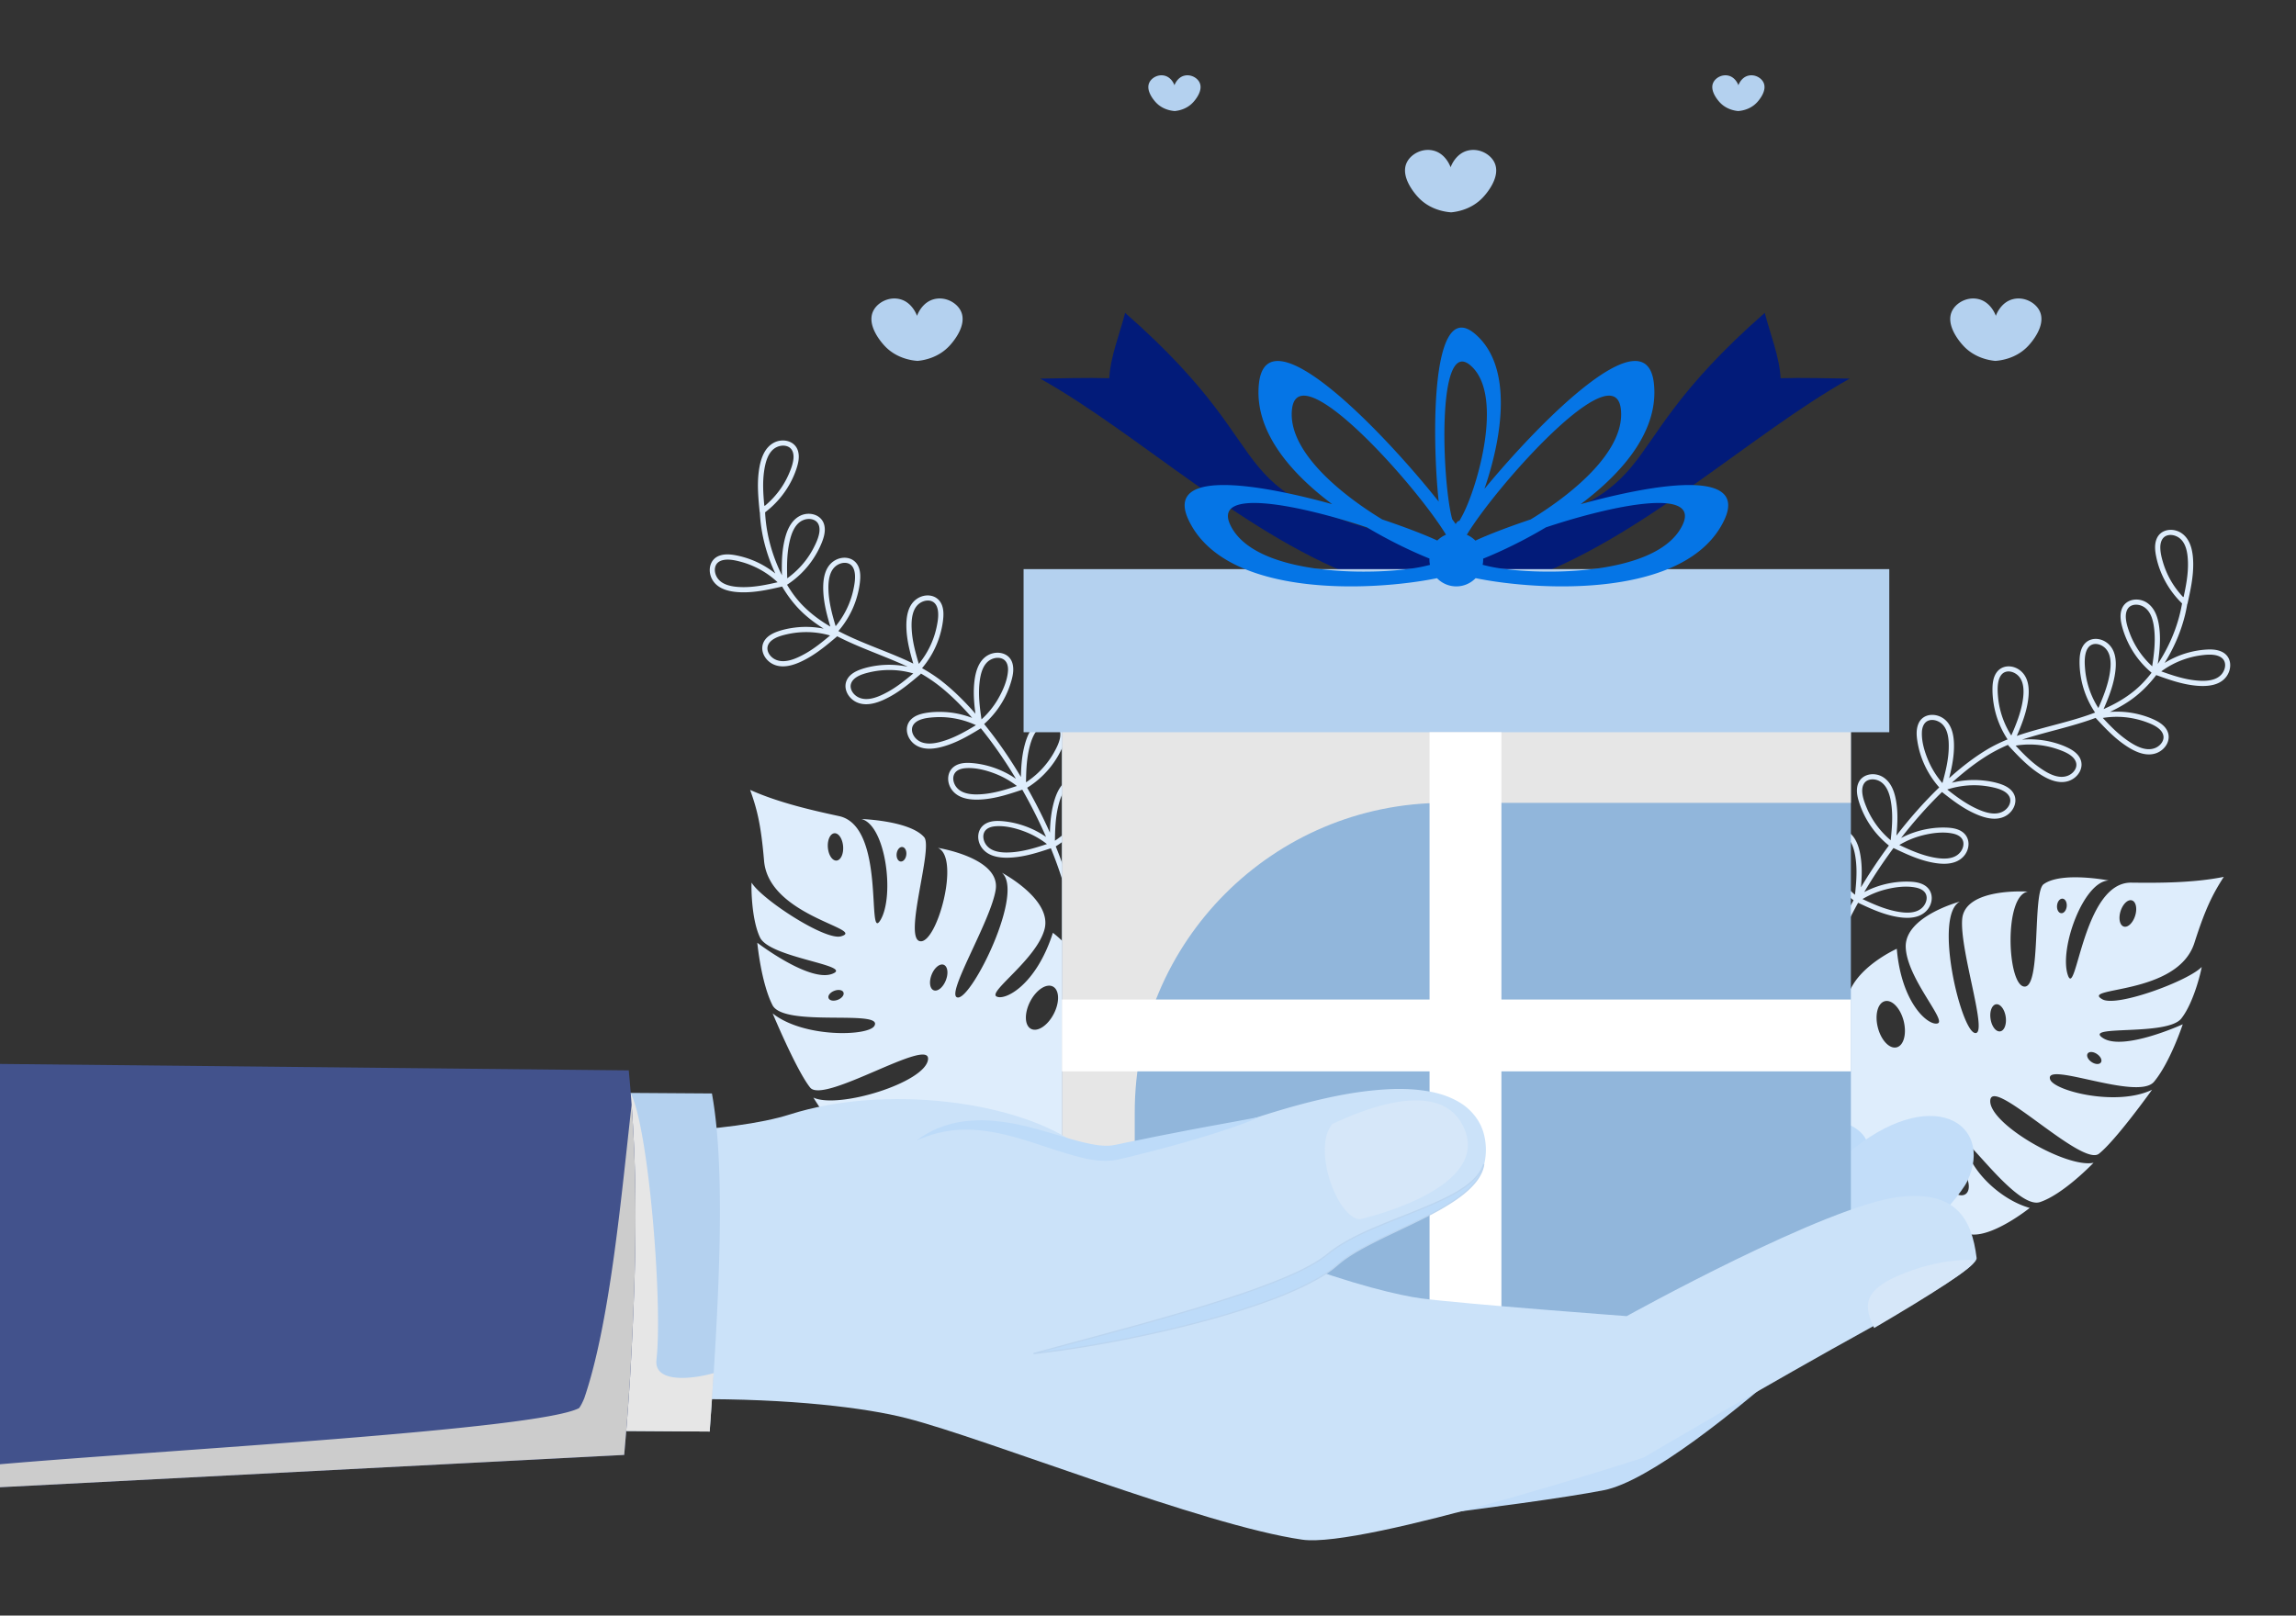 <svg xmlns="http://www.w3.org/2000/svg" viewBox="0 0 1364 960" id="Handwithgiftbox"><rect x="0" y="0" width="1364" height="960" fill="#333333" stroke="none"/><path fill="#deedfc" d="M1320.143 387.395c-2.999-1.512-6.513-1.617-9.796-1.381a54.01 54.01 0 0 0-10.208 1.734c-5.023 1.357-9.789 3.462-14.195 6.175 5.509-8.827 9.715-18.549 12.173-28.653a84.648 84.648 0 0 0 1.269-6.27c.091-.146.168-.31.212-.51 1.719-7.779 3.435-15.635 3.341-23.646-.076-6.4-1.184-14.022-6.854-17.971-4.899-3.412-12.424-2.67-14.879 3.317-1.359 3.312-.989 6.982-.3 10.404a51.826 51.826 0 0 0 3.008 9.785 54.762 54.762 0 0 0 12.394 18.183c-1.807 10.653-5.626 20.903-10.953 30.301a101.894 101.894 0 0 1-3.457 5.665c.899-6.166 1.586-12.377 1.163-18.609-.436-6.422-1.878-13.977-7.653-17.797-4.968-3.286-12.526-2.336-14.863 3.65-1.335 3.42-.736 7.248.189 10.694.886 3.299 2.115 6.496 3.608 9.567 3.3 6.788 8.073 12.855 13.857 17.7-3.107 4.047-6.591 7.796-10.557 10.989-5.52 4.446-11.577 7.848-17.939 10.629 2.75-6.343 5.327-12.794 6.548-19.623 1.133-6.34 1.498-14.385-3.752-19.119-4.498-4.056-11.696-4.269-15.065 1.291-1.68 2.773-2.016 6.207-2.024 9.379-.009 3.46.354 6.909 1.009 10.304 1.364 7.075 4.204 13.854 8.227 19.829-13.104 4.991-27.21 7.864-40.476 11.9a150.97 150.97 0 0 0-6.026 1.968c2.685-6.214 5.181-12.536 6.376-19.223 1.133-6.34 1.498-14.386-3.752-19.119-4.498-4.056-11.695-4.269-15.064 1.291-1.68 2.773-2.016 6.206-2.024 9.379-.009 3.459.354 6.909 1.009 10.304 1.335 6.924 4.082 13.567 7.969 19.449-4.305 1.756-8.489 3.78-12.527 6.226-7.321 4.434-14.123 9.711-20.553 15.347-.561.491-1.1 1.006-1.655 1.503 1.438-5.594 2.613-11.246 2.855-17.045.264-6.321-.432-14.139-5.932-18.262-4.865-3.646-12.523-3.274-15.143 2.885-1.36 3.196-1.201 6.762-.681 10.126a53.915 53.915 0 0 0 2.485 9.924 54.707 54.707 0 0 0 10.551 17.826c-9.194 8.864-17.641 18.513-25.452 28.625.562-5.707.892-11.439.28-17.157-.683-6.389-2.355-13.917-8.218-17.582-5.022-3.14-12.534-2.089-14.8 3.892-1.299 3.43-.589 7.28.461 10.679a53.822 53.822 0 0 0 3.955 9.43c3.426 6.413 8.186 12.106 13.862 16.647-.731.993-1.473 1.978-2.193 2.977-5.094 7.074-9.923 14.37-14.403 21.875.466-5.207.692-10.43.139-15.644-.685-6.468-2.395-14.292-8.494-17.842-5.192-3.022-12.522-1.695-14.636 4.396-1.188 3.421-.411 7.262.634 10.613a54.383 54.383 0 0 0 3.93 9.359 54.155 54.155 0 0 0 14.002 16.813c-4.213 7.613-8.051 15.428-11.416 23.439a215.908 215.908 0 0 0-2.676 6.702c-.302.791.414 1.69 1.153 1.873.904.225 1.575-.372 1.873-1.154 3.854-10.113 8.536-19.917 13.804-29.401 6.88 3.27 13.865 6.468 21.355 8.042 6.259 1.315 14.048 1.876 19.004-3.006 4.404-4.339 4.83-11.726-.701-15.297-2.727-1.761-6.152-2.179-9.325-2.284a52.242 52.242 0 0 0-10.055.664 54.75 54.75 0 0 0-16.638 5.531 308.156 308.156 0 0 1 11.241-17.586 316.128 316.128 0 0 1 6.135-8.585c7.153 3.405 14.4 6.802 22.195 8.44 6.258 1.315 14.049 1.876 19.003-3.006 4.404-4.338 4.831-11.725-.701-15.296-2.727-1.761-6.152-2.179-9.325-2.284a52.146 52.146 0 0 0-10.054.664 54.748 54.748 0 0 0-16.603 5.514c7.479-9.636 15.563-18.817 24.299-27.308 5.598 4.414 11.283 8.802 17.701 11.967 5.999 2.958 13.875 5.804 20.231 2.197 5.135-2.914 7.754-9.768 3.681-14.655-1.931-2.318-4.797-3.625-7.62-4.508-3.442-1.076-7.052-1.655-10.639-1.957-5.861-.493-11.797.019-17.502 1.444 5.896-5.335 12.108-10.339 18.759-14.704a92.372 92.372 0 0 1 14.647-7.821c.068.209.182.415.361.607 4.966 5.338 9.964 10.675 15.89 14.969 5.439 3.942 12.874 8.242 19.819 5.865 5.637-1.929 9.628-8.246 6.449-13.884-1.426-2.529-3.973-4.306-6.511-5.592-3.244-1.643-6.779-2.838-10.303-3.705-5.715-1.405-11.616-1.826-17.455-1.34 14.373-4.701 29.574-7.639 43.776-12.944.041.055.075.112.125.165 4.958 5.344 9.948 10.69 15.87 14.99 5.436 3.948 12.861 8.257 19.811 5.889 5.641-1.922 9.635-8.235 6.465-13.876-1.422-2.531-3.969-4.311-6.505-5.6-3.241-1.647-6.775-2.846-10.298-3.717-5.557-1.374-11.291-1.813-16.975-1.397 3.961-1.86 7.809-3.984 11.495-6.483 6.245-4.234 11.487-9.48 16.009-15.4 7.612 2.765 15.279 5.461 23.389 6.266 6.261.622 13.989.253 18.165-5.212 3.609-4.722 3.381-11.895-2.385-14.803zm-31.78-44.749a50.386 50.386 0 0 1-3.338-8.384c-.875-2.922-1.642-5.995-1.633-9.062.007-2.742.908-5.781 3.682-6.875 2.164-.853 4.695-.378 6.668.741 5.109 2.898 5.938 9.888 6.072 15.158.174 6.879-1.089 13.628-2.536 20.32a1.144 1.144 0 0 0-.284.299 51.58 51.58 0 0 1-8.631-12.197zm-200.6 169.65c-1.157-2.794-2.282-5.794-2.593-8.821-.285-2.776.19-5.925 2.855-7.4 2.046-1.132 4.702-.94 6.784-.012 5.521 2.461 7.051 9.598 7.691 14.982.819 6.883.247 13.787-.497 20.648-3.9-3.308-7.311-7.159-10.076-11.478-1.608-2.514-3.021-5.161-4.164-7.919zm50.412 15.124c2.557.534 5.337 1.765 6.164 4.473.698 2.283-.185 4.837-1.641 6.634-3.822 4.717-10.974 4.085-16.273 3.023-7.006-1.405-13.523-4.28-19.948-7.313a51.545 51.545 0 0 1 14.055-5.793c5.554-1.375 11.978-2.205 17.643-1.024zm7.587-75.017c-2.32-5.341-4.292-11.65-3.996-17.537.135-2.691 1.149-5.666 3.893-6.675 2.252-.828 4.828-.207 6.797 1.046 4.966 3.161 5.384 10.275 5.235 15.537-.198 7.011-1.902 13.829-3.753 20.564-3.351-3.87-6.135-8.239-8.176-12.935zm-36.777 27.665c-1.189-2.842-2.344-5.904-2.638-8.989-.269-2.821.34-6.011 3.146-7.338 2.053-.971 4.641-.747 6.656.207 5.39 2.553 6.902 9.473 7.546 14.825.823 6.841.254 13.704-.486 20.525-3.852-3.25-7.232-7.028-9.983-11.266-1.638-2.523-3.079-5.187-4.241-7.964zm51.046 15.229c2.557.533 5.337 1.765 6.165 4.473.697 2.283-.185 4.836-1.642 6.634-3.822 4.717-10.974 4.085-16.273 3.022-7.005-1.405-13.523-4.28-19.948-7.313a51.545 51.545 0 0 1 14.055-5.793c5.555-1.374 11.98-2.204 17.643-1.023zm22.194-27.793c2.795.539 5.68 1.202 8.18 2.616 2.113 1.195 3.936 3.123 3.862 5.698-.069 2.418-1.71 4.675-3.677 5.968-5.209 3.424-12.249.723-17.277-1.705-5.982-2.888-11.298-6.855-16.504-10.936a51.648 51.648 0 0 1 15.926-2.54 49.958 49.958 0 0 1 9.49.899zm6.385-44.454a50.476 50.476 0 0 1-1.609-8.782c-.26-2.841-.423-5.821.077-8.644.452-2.555 1.564-5.365 4.209-6.314 2.246-.806 4.816-.025 6.675 1.341 4.912 3.609 4.516 10.872 3.615 16.199-1.195 7.061-3.872 13.68-6.715 20.21a51.435 51.435 0 0 1-6.252-14.01zm34.978 22.57c2.573.958 5.275 2.098 7.358 3.931 1.849 1.628 3.09 3.898 2.369 6.396-.662 2.294-2.686 4.138-4.865 4.992-5.973 2.343-12.707-1.87-17.386-5.231-5.047-3.624-9.393-8.103-13.626-12.633a50.91 50.91 0 0 1 16.935.064 51.91 51.91 0 0 1 9.215 2.481zm16.753-38.899a50.363 50.363 0 0 1-1.608-8.782c-.259-2.841-.423-5.82.076-8.644.453-2.555 1.564-5.365 4.209-6.314 2.246-.806 4.816-.025 6.675 1.341 4.912 3.609 4.516 10.873 3.615 16.199-1.195 7.061-3.872 13.681-6.715 20.211a51.485 51.485 0 0 1-6.252-14.011zm35.034 22.473c2.572.962 5.271 2.106 7.352 3.942 1.847 1.63 3.084 3.903 2.359 6.399-.666 2.293-2.693 4.134-4.873 4.985-5.976 2.332-12.705-1.887-17.38-5.256-5.04-3.633-9.38-8.114-13.608-12.651a50.948 50.948 0 0 1 16.937.087c3.137.55 6.23 1.379 9.213 2.494zm-10.234-53.141c-1.073-2.898-2.081-5.99-2.241-9.094-.144-2.806.614-5.925 3.437-7.127 2.13-.906 4.71-.543 6.714.513 5.209 2.742 6.417 9.675 6.846 14.973.56 6.913-.305 13.776-1.339 20.6a51.405 51.405 0 0 1-9.529-11.722 50.416 50.416 0 0 1-3.888-8.143zm55.194 23.904c-3.346 4.821-10.349 4.903-15.577 4.395-7.174-.697-14.037-2.976-20.789-5.408a50.936 50.936 0 0 1 13.897-7.253c2.819-.954 5.726-1.693 8.671-2.133 2.851-.427 5.877-.782 8.751-.387 2.61.358 5.452 1.487 6.325 4.214.709 2.219.017 4.705-1.278 6.572zM1205.816 717.769c-17.589-4.911-35.529-22.544-37.926-36.805-1.596-9.375 30.056 37.993 44.034 33.336 13.942-4.647 31.815-23.364 31.815-23.364-16.171 3.445-62.905-23.583-61.347-37.256 1.579-13.854 54.465 39.959 64.561 31.876 10.144-8.058 31.522-37.994 31.522-37.994-21.153 10.157-58.324.599-60.549-6.179-3.69-11.238 52.092 13.012 61.742 1.405 9.649-11.607 17.052-34.136 17.052-34.136s-35.339 16.185-47.47 8.138c-12.157-7.999 38.199-.883 46.623-11.581 7.766-9.89 12.104-29.711 12.092-30.623-7.816 8.232-50.29 24.013-58.899 19.266-14.01-7.686 44.433-2.018 54.556-33.504 6.621-20.724 10.907-29.027 17.477-39.293-18.35 3.71-39.762 3.615-54.982 3.43-28.861-.352-32.649 70.654-37.762 54.625-5.029-15.764 9.445-55.435 24.401-55.903 0 0-28.1-5.504-38.708 2.224-6.764 4.908-1.214 61.286-11.367 60.819-10.189-.457-12.487-53.888 2.004-56.437 0 0-37.612-2.588-39.013 16.51-1.437 19.11 15.94 69.459 7.5 67.489-8.452-2.007-24.594-69.849-8.84-78.062 0 0-32.776 8.702-32.185 27.046.591 18.344 24.388 43.595 18.999 45.314-5.353 1.708-21.539-11.597-24.307-44.319 0 0-24.22 10.762-29.103 28.289-7.159 25.694-10.128 55.84-4.845 92.919 31.163 29.831 48.365 47.041 78.866 48.596 13.533.689 34.059-15.826 34.059-15.826zm55.868-167.2c-2.392-.752-3.252-4.822-1.912-9.116 1.341-4.293 4.368-7.173 6.76-6.42 2.392.751 3.252 4.821 1.911 9.115-1.339 4.293-4.367 7.172-6.759 6.421zm-37.206-7.94c-1.607-.165-2.661-2.22-2.426-4.607.235-2.387 1.735-4.18 3.306-4.004 1.607.165 2.661 2.22 2.426 4.606-.272 2.399-1.736 4.181-3.306 4.005zm-108.884 67.973c-1.943-7.591-.075-14.603 4.166-15.677 4.241-1.073 9.228 4.19 11.159 11.744 1.907 7.603.075 14.604-4.166 15.677-4.241 1.074-9.228-4.19-11.159-11.744zm66.964-5.101c-.698-4.44.768-8.336 3.271-8.735 2.478-.353 5.041 2.935 5.704 7.386.663 4.452-.805 8.348-3.283 8.7-2.466.388-5.029-2.899-5.692-7.351zm57.686 20.538c.858-1.31 3.366-1.193 5.508.276 2.179 1.457 3.243 3.668 2.349 4.99-.882 1.357-3.354 1.229-5.533-.228-2.178-1.458-3.218-3.717-2.324-5.038zm-84.715 77.52c-3.713-5.391-4.247-11.439-1.242-13.514 3.005-2.074 8.446.614 12.159 6.006 3.677 5.404 4.247 11.44 1.242 13.513-3.005 2.076-8.446-.613-12.159-6.005zM423.271 344.606c3.491 5.926 11.12 7.218 17.41 7.349 8.148.171 16.082-1.587 23.971-3.422 3.782 6.419 8.357 12.255 14.051 17.206 3.361 2.922 6.927 5.491 10.637 7.812-5.593-1.094-11.339-1.344-17.02-.645-3.603.443-7.254 1.211-10.669 2.458-2.672.976-5.414 2.439-7.129 4.781-3.823 5.221-.613 11.968 4.757 14.551 6.617 3.183 14.504-.207 20.374-3.475 6.394-3.561 11.988-8.271 17.55-12.983.056-.047.097-.099.144-.149 13.465 6.967 28.205 11.703 41.912 18.09-5.739-1.182-11.648-1.47-17.49-.759-3.603.439-7.256 1.202-10.673 2.445-2.674.973-5.415 2.432-7.134 4.772-3.831 5.216-.624 11.966 4.741 14.556 6.611 3.19 14.507-.189 20.379-3.451 6.397-3.554 11.998-8.255 17.567-12.96.2-.169.339-.36.431-.559a92.37 92.37 0 0 1 13.605 9.518c6.08 5.13 11.649 10.841 16.864 16.844-5.494-2.098-11.326-3.316-17.204-3.528-3.597-.13-7.251.013-10.797.669-2.908.538-5.91 1.494-8.105 3.564-4.628 4.365-2.848 11.482 1.901 14.99 5.878 4.342 14.039 2.46 20.349.24 6.75-2.374 12.919-6.05 19.005-9.762 7.657 9.476 14.583 19.558 20.856 30.02a54.73 54.73 0 0 0-15.824-7.461 52.168 52.168 0 0 0-9.902-1.862c-3.163-.276-6.613-.271-9.532 1.151-5.92 2.883-6.379 10.268-2.526 15.103 4.335 5.44 12.137 5.816 18.507 5.259 7.935-.693 15.537-3.198 23.046-5.723a314.852 314.852 0 0 1 5.063 9.257 308.38 308.38 0 0 1 9.056 18.805 54.737 54.737 0 0 0-15.856-7.483 52.336 52.336 0 0 0-9.903-1.862c-3.163-.276-6.613-.27-9.531 1.152-5.92 2.883-6.38 10.268-2.527 15.103 4.336 5.44 12.137 5.816 18.508 5.259 7.625-.666 14.942-3.006 22.164-5.428 4.094 10.046 7.569 20.34 10.186 30.842.202.812.798 1.485 1.722 1.369.756-.094 1.574-.9 1.369-1.722a214.903 214.903 0 0 0-1.854-6.974c-2.382-8.356-5.256-16.574-8.528-24.637a54.142 54.142 0 0 0 15.914-15.016 54.357 54.357 0 0 0 5.022-8.821c1.439-3.202 2.669-6.923 1.899-10.461-1.37-6.301-8.489-8.496-14.005-6.117-6.48 2.795-9.114 10.358-10.568 16.697-1.173 5.11-1.574 10.323-1.734 15.548-3.55-7.987-7.471-15.809-11.682-23.441-.595-1.078-1.215-2.145-1.821-3.218 6.179-3.829 11.586-8.911 15.755-14.868a53.73 53.73 0 0 0 5.055-8.889c1.449-3.248 2.615-6.986 1.736-10.547-1.533-6.21-8.866-8.152-14.227-5.636-6.259 2.937-8.82 10.21-10.263 16.472-1.292 5.604-1.65 11.334-1.775 17.067-6.544-10.974-13.776-21.564-21.843-31.465a54.754 54.754 0 0 0 12.609-16.435c1.528-3.061 2.733-6.262 3.655-9.555.919-3.278 1.503-6.799.536-10.135-1.864-6.428-9.423-7.715-14.689-4.677-5.954 3.436-7.581 11.114-8.075 17.421-.454 5.786.037 11.539.795 17.265-.492-.56-.965-1.135-1.463-1.69-5.709-6.365-11.83-12.419-18.568-17.697-3.716-2.911-7.628-5.422-11.692-7.681 4.563-5.375 8.085-11.641 10.24-18.355 1.057-3.293 1.83-6.674 2.235-10.109.371-3.151.449-6.6-.887-9.554-2.68-5.924-9.85-6.574-14.801-3.085-5.779 4.071-6.38 12.102-6.013 18.533.386 6.781 2.108 13.357 4.029 19.848a151.393 151.393 0 0 0-5.747-2.675c-12.688-5.595-26.349-10.135-38.761-16.658 4.709-5.451 8.34-11.841 10.541-18.702 1.056-3.293 1.83-6.674 2.235-10.11.371-3.15.449-6.599-.887-9.554-2.679-5.923-9.85-6.573-14.802-3.085-5.779 4.072-6.379 12.103-6.013 18.533.395 6.927 2.181 13.64 4.152 20.266-5.983-3.523-11.59-7.625-16.538-12.7-3.555-3.645-6.566-7.783-9.166-12.173 6.323-4.118 11.787-9.57 15.876-15.914 1.85-2.871 3.452-5.897 4.727-9.067 1.331-3.31 2.384-7.039 1.467-10.594-1.604-6.223-8.994-8.071-14.319-5.403-6.191 3.102-8.527 10.429-9.728 16.754-1.165 6.137-1.227 12.385-1.072 18.614a102.19 102.19 0 0 1-2.754-6.039c-4.164-9.968-6.729-20.601-7.248-31.394a54.79 54.79 0 0 0 14.481-16.569 51.865 51.865 0 0 0 4.158-9.354c1.094-3.315 1.9-6.915.948-10.366-1.721-6.238-9.103-7.875-14.375-5.074-6.102 3.241-8.114 10.677-8.956 17.021-1.053 7.942-.289 15.947.487 23.876.02.204.076.377.149.532.092 2.131.257 4.258.51 6.376 1.231 10.325 4.243 20.481 8.656 29.904-4.05-3.221-8.529-5.881-13.353-7.83a54.007 54.007 0 0 0-9.927-2.943c-3.232-.627-6.733-.943-9.891.199-6.077 2.195-7.162 9.289-4.145 14.41zm31.018-43.959a1.157 1.157 0 0 0-.246-.331c-.637-6.817-1.083-13.669-.086-20.478.763-5.216 2.423-12.056 7.842-14.322 2.093-.875 4.663-1.044 6.709.062 2.624 1.418 3.154 4.543 2.833 7.266-.359 3.046-1.488 6.005-2.706 8.802a50.27 50.27 0 0 1-4.317 7.924 51.604 51.604 0 0 1-10.029 11.077zM638.09 489.372c-3.262 3.956-7.109 7.372-11.377 10.189.083-6.901.342-13.823 1.978-20.559 1.28-5.269 3.653-12.172 9.429-13.954 2.179-.672 4.838-.545 6.734.824 2.47 1.783 2.564 4.966 1.949 7.689-.67 2.968-2.146 5.812-3.63 8.448-1.465 2.601-3.185 5.06-5.083 7.363zm-29.383 4.746a51.509 51.509 0 0 1 13.26 7.434c-6.742 2.243-13.557 4.317-20.68 4.873-5.388.421-12.564.192-15.794-4.949-1.231-1.959-1.801-4.6-.836-6.783 1.145-2.589 4.053-3.479 6.655-3.703 5.766-.494 12.045 1.099 17.395 3.128zm-25.614-66.65c-1.032-6.908-1.907-13.881-1.265-20.865.482-5.241 1.748-12.255 7.057-14.799 2.105-1.009 4.736-1.317 6.873-.225 2.604 1.33 3.254 4.405 3.066 7.093-.411 5.88-3.123 11.908-6.066 16.932-2.588 4.419-5.875 8.423-9.665 11.864zm37.702 27.405c-3.239 3.878-7.046 7.224-11.26 9.99.081-6.86.337-13.743 1.973-20.436 1.28-5.236 3.61-11.926 9.266-13.816 2.115-.706 4.711-.62 6.633.591 2.628 1.653 2.85 4.893 2.245 7.662-.661 3.028-2.174 5.93-3.695 8.609-1.483 2.617-3.232 5.09-5.162 7.4zm-29.943 4.736a51.509 51.509 0 0 1 13.26 7.434c-6.742 2.243-13.557 4.317-20.68 4.873-5.388.421-12.565.193-15.795-4.948-1.231-1.959-1.801-4.6-.836-6.783 1.146-2.589 4.053-3.479 6.656-3.703 5.765-.494 12.045 1.1 17.395 3.127zm-26.571-33.133a51.62 51.62 0 0 1 15.507 4.428c-5.657 3.428-11.41 6.731-17.695 8.882-5.283 1.809-12.595 3.648-17.357-.375-1.798-1.518-3.157-3.956-2.936-6.365.235-2.566 2.275-4.262 4.516-5.195 2.65-1.104 5.594-1.418 8.434-1.618a50.018 50.018 0 0 1 9.531.243zm-18.434-31.981c-2.041-6.823-3.907-13.715-4.248-20.868-.257-5.396.219-12.655 5.527-15.65 2.01-1.134 4.654-1.602 6.788-.533 2.512 1.259 3.28 4.182 3.423 6.773.159 2.863-.361 5.802-.958 8.591a50.366 50.366 0 0 1-2.648 8.526 51.34 51.34 0 0 1-7.884 13.161zm-20.097 3.701a50.92 50.92 0 0 1 16.821 1.964c-4.745 3.992-9.596 7.918-15.04 10.912-5.048 2.777-12.238 6.154-17.887 3.113-2.06-1.109-3.85-3.182-4.232-5.539-.417-2.567 1.087-4.671 3.118-6.067 2.287-1.571 5.106-2.379 7.775-3.022a51.89 51.89 0 0 1 9.445-1.361zm-29.308-26.104c-2.041-6.823-3.906-13.716-4.247-20.869-.257-5.395.219-12.654 5.527-15.649 2.01-1.134 4.654-1.602 6.788-.533 2.512 1.259 3.279 4.182 3.423 6.773.158 2.863-.361 5.801-.959 8.591a50.258 50.258 0 0 1-2.648 8.527 51.425 51.425 0 0 1-7.884 13.16zm-20.143 3.586a50.97 50.97 0 0 1 16.826 1.94c-4.741 3.998-9.586 7.928-15.025 10.931-5.044 2.786-12.23 6.168-17.884 3.138-2.062-1.105-3.855-3.176-4.241-5.532-.421-2.565 1.078-4.674 3.107-6.071 2.286-1.574 5.103-2.387 7.771-3.034a51.944 51.944 0 0 1 9.446-1.372zm2.242-42.544a51.443 51.443 0 0 1-10.864 10.497c-.21-6.898-.247-13.815 1.136-20.612 1.06-5.209 3.089-11.948 8.589-14.047 2.116-.808 4.721-.859 6.727.295 2.659 1.531 3.038 4.718 2.559 7.487-.53 3.063-1.902 6.012-3.313 8.761a50.271 50.271 0 0 1-4.834 7.619zm-53.306 2.83c1.193-2.603 4.15-3.383 6.784-3.427 2.9-.048 5.862.667 8.641 1.432 2.871.79 5.669 1.871 8.353 3.155a50.932 50.932 0 0 1 12.929 8.864c-6.994 1.606-14.081 3.048-21.286 2.881-5.251-.122-12.194-1.041-14.939-6.228-1.062-2.008-1.452-4.558-.482-6.677zM543.898 709.817c30.082 5.275 50.683-7.673 87.706-29.816 13.407-34.972 17.224-65.023 15.966-91.666-.858-18.174-22.074-34.058-22.074-34.058-9.985 31.283-28.726 40.651-33.565 37.794-4.872-2.876 23.951-22.194 28.611-39.947 4.66-17.752-25.355-33.533-25.355-33.533 13.529 11.514-17.313 74.059-25.999 74.134-8.667.041 19.484-45.174 22.339-64.125 2.887-18.931-34.357-24.782-34.357-24.782 13.56 5.712-.577 57.29-10.612 55.467-10.002-1.805 7.961-55.532 2.46-61.824-8.621-9.896-37.241-10.787-37.241-10.787 14.477 3.786 19.754 45.683 11.342 59.932-8.554 14.488 3.564-55.578-24.651-61.662-14.879-3.208-35.775-7.884-52.838-15.586 4.119 11.471 6.449 20.519 8.289 42.198 2.858 32.95 61.096 40.437 45.726 44.811-9.45 2.712-47.343-22.13-53.13-31.896-.215.887-.399 21.176 4.97 32.547 5.831 12.305 56.508 16.58 42.875 21.671-13.619 5.143-44.467-18.504-44.467-18.504s2.201 23.611 9.024 37.075c6.823 13.464 66.604 2.243 60.504 12.378-3.679 6.113-42.044 7.154-60.405-7.457 0 0 14.176 33.945 22.271 44.059 8.043 10.128 71.583-30.558 70.037-16.701-1.525 13.677-53.104 29.621-68.102 22.662 0 0 13.257 22.227 25.814 29.861 12.59 7.653 53.994-31.479 50.351-22.694-5.512 13.369-26.928 26.565-45.169 27.437-.001 0 16.333 20.671 29.68 23.012zm-52.079-206.22c-.351-4.484 1.394-8.26 3.893-8.46 2.5-.201 4.809 3.281 5.161 7.764.351 4.485-1.394 8.261-3.893 8.461-2.499.2-4.81-3.28-5.161-7.765zm40.87 3.67c.302-2.379 1.788-4.148 3.391-3.951 1.571.178 2.634 2.26 2.332 4.64-.302 2.38-1.787 4.148-3.391 3.951-1.571-.178-2.602-2.242-2.332-4.64zm79.853 104.114c-3.895-1.991-4.122-9.224-.57-16.211 3.565-6.934 9.599-10.955 13.494-8.964 3.895 1.991 4.155 9.243.571 16.211-3.566 6.934-9.599 10.956-13.495 8.964zm-57.84-22.948c-2.337-.896-2.901-5.02-1.263-9.213 1.637-4.192 4.868-6.826 7.206-5.931 2.351.947 2.914 5.072 1.244 9.244-1.638 4.194-4.868 6.828-7.187 5.9zm-57.012 5.673c-2.448.936-4.887.51-5.444-1.01-.577-1.487.952-3.406 3.401-4.341 2.416-.955 4.887-.51 5.431.958.577 1.486-.939 3.457-3.388 4.393zm55.525 93.19c-2.468-2.691-.568-8.448 4.219-12.897 4.82-4.429 10.723-5.839 13.191-3.148 2.468 2.692.6 8.468-4.22 12.898-4.819 4.429-10.722 5.839-13.19 3.147z" class="colordedefc svgShape"></path><path fill="#bddbf9" d="M794.121 753.31c22.907 7.474 149.899-2.197 155.353-4.804 21.728-10.39 85.16-55.648 120.457-79.106 18.654-12.398 57.32 5.685 31.116 28.2-10.756 9.241-178.835 134.826-177.31 136.889l-112.943 2.67c.001.001-39.58-91.323-16.673-83.849z" class="colorf9bdbd svgShape"></path><path fill="#bddbf9" d="M1016.841 723.164s31.696-29.587 32.471-43.927c1.34-24.807-39.828.71-49.724 13.63-14.695 19.187-81.749 82.738-81.749 82.738l99.002-52.441z" class="colorf9bdbd svgShape"></path><path fill="#c2ddf9" d="M945.77 796.574s118.492-82.87 151.138-110.587c50.581-42.946 88.043-18.347 71.818 15.893-11.48 24.223-164.037 173.412-215.829 183.611-45.576 8.977-192.681 25.581-192.681 25.581l60.751-149.156 124.803 34.658z" class="colorf9c2c2 svgShape"></path><path fill="#021b79" d="M658.998 224.736c.673-12.862 6.182-26.238 9.41-38.828C773.09 277.66 712.152 292.232 858.4 325.714c146.279-33.482 85.318-48.054 190.001-139.806 3.229 12.59 8.737 25.966 9.41 38.828 13.681-.411 27.355.091 41.051.24-58.991 33.025-123.464 95.194-193.994 120.044h-92.914c-70.542-24.85-135.005-87.019-193.996-120.044 13.685-.149 27.357-.651 41.04-.24z" class="color2e2b8f svgShape"></path><path fill="#91b6db" d="M1099.572 795.45H630.895V390.632h468.677z" class="color9191db svgShape"></path><path fill="#e6e6e6" d="M1099.572 390.633v86.452H857.996c-101.551 0-183.874 82.323-183.874 183.874V795.45h-43.226V390.633h468.676z" class="colore6e6e6 svgShape"></path><path fill="#b4d1ef" d="M1122.379 435.106H608.086v-96.928h514.293z" class="colorb4b4ef svgShape"></path><path fill="#0575e6" d="M706.133 309.052c22.042 46.597 109.413 42.306 147.566 34.523 2.903 2.996 6.961 4.865 11.46 4.865 4.513 0 8.581-1.881 11.485-4.89 38.089 7.798 125.621 12.148 147.685-34.498 14.092-29.787-37.697-22.602-85.275-9.477 25.611-19.183 46.477-44.081 43.497-71.667-4.408-40.812-66.041 20.695-100.675 62.599 10.428-30.325 17.392-72.562-5.611-92.117-26.316-22.37-25.602 61.713-21.573 99.646-32.886-41.425-102.095-113.466-106.777-70.128-2.98 27.587 17.886 52.484 43.497 71.667-47.579-13.125-99.368-20.31-85.279 9.477zm152.901 8.681a15.988 15.988 0 0 0-5.168 3.461c-7.279-3.388-18.972-7.914-32.722-12.531-26.67-16.242-56.337-41.606-53.592-65.554 3.795-33.113 73.752 45.303 91.482 74.624zm9.704-11.376a123.071 123.071 0 0 1-1.754 3.175.05.05 0 0 0 .017.002c-.027.037-.054.071-.078.108l.061-.11c-.724-.169-1.568.8-2.189 1.856a202.086 202.086 0 0 0-2.07-2.869c-5.984-21.533-9.428-108.398 10.675-91.535 20.572 17.258 4.175 72.868-4.662 89.373zm40.583 2.306c-13.814 4.638-25.555 9.185-32.822 12.576a16.007 16.007 0 0 0-5.096-3.461c17.686-29.282 87.713-107.801 91.51-74.669 2.743 23.948-26.923 49.312-53.592 65.554zm-28.507 26.949a16.12 16.12 0 0 0 .31-3.136c0-.173-.019-.34-.025-.511 10.822-4.361 24.008-10.673 37.259-18.584 40.144-13.353 91.605-23.803 81.288-1.621-14.968 32.184-91.474 30.288-115.539 24.655a172.463 172.463 0 0 1-3.293-.803zm-68.704-22.231c13.192 7.877 26.321 14.17 37.115 18.527-.009.19-.029.377-.029.568 0 1.086.11 2.146.318 3.173-.951.24-1.991.492-3.155.766-24.065 5.633-100.571 7.529-115.541-24.655-10.314-22.182 41.146-11.732 81.292 1.621z" class="color4b4bb2 svgShape"></path><path fill="#ffffff" d="M849.266 435.106h42.687v360.345h-42.687z" class="colorffffff svgShape"></path><path fill="#ffffff" d="M630.895 593.936h468.677v42.685H630.895z" class="colorffffff svgShape"></path><path fill="#cbe2f9" d="M191.469 856.272c168.679-35.901 299.09-25.867 347.148-13.538 48.059 12.328 175.847 63.642 235.021 72.16 36.529 5.268 202.811-48.792 202.811-48.792s76.133-44.873 134.596-77.051c35.481-19.54 63.791-36.74 63.209-41.567-2.871-23.465-12.403-40.015-45.723-36.286-43.132 4.841-162.144 70.87-162.144 70.87s-96.141-7.143-122.196-10.547c-24.065-3.135-117.932-27.201-202.916-90.421-36.717-27.314-115.971-36.717-171.932-18.918-70.081 22.289-281.862 6.649-281.862 6.649l3.988 187.441z" class="colorf9cbcb svgShape"></path><path fill="#cbe2f9" d="M544.499 677.707c1.497-.9 3-1.707 4.508-2.455.149-.074.303-.136.452-.209a62.939 62.939 0 0 1 4.242-1.877c.186-.073.375-.139.561-.212a62.656 62.656 0 0 1 4.162-1.447c.288-.091.577-.174.866-.26a61.962 61.962 0 0 1 3.854-.994c.246-.057.486-.137.734-.19.16-.036.325-.05.486-.086a66.35 66.35 0 0 1 3.058-.537 62.985 62.985 0 0 1 4.644-.562c.51-.044 1.021-.11 1.532-.142.894-.057 1.788-.076 2.685-.099.687-.019 1.374-.041 2.06-.041.909-.001 1.816.014 2.724.044a65.32 65.32 0 0 1 1.594.066c.678.032 1.359.038 2.036.085 13.964 1.009 27.43 5.155 40.71 9.314 6.657 2.069 13.31 4.199 20.121 5.675 6.781 1.471 13.899 2.127 20.644.119 13.61-3.055 27.2-6.201 40.758-9.477 13.541-3.323 27.124-6.566 40.448-10.648 13.278-4.276 26.696-8.181 40.329-11.2 13.617-3.047 27.494-5.152 41.478-5.487 6.988-.106 14.01.332 20.889 1.682 6.87 1.318 13.608 3.793 19.39 7.85 5.695 4.126 10.159 10.098 11.991 16.946 1.843 6.805 1.707 14.11-.456 20.835-2.516 6.77-8.442 11.416-14.445 14.831-6.103 3.454-12.616 6.045-19.103 8.596-12.901 5.112-26.337 9.778-37.182 18.62-2.719 2.174-4.893 4.892-7.618 7.162a61.494 61.494 0 0 1-8.878 5.581c-6.178 3.265-12.589 6.057-19.077 8.622-26.007 10.164-52.813 18.053-79.651 25.641-21.418 5.972-42.936 11.58-64.529 16.873a1574.19 1574.19 0 0 1-16.464 3.983l-.057.014c.015-.004.029-.007.043-.012l-.043.012-69.496-126.616z" class="colorf9cbcb svgShape"></path><path fill="#bddbf9" d="M748.383 663.704c-17.276 3.296-34.516 6.256-51.687 9.694-8.609 1.596-17.154 3.466-25.74 5.148-4.214.752-8.841 2.106-12.207 2.239-3.744.194-7.781-.368-11.832-1.256-8.165-1.666-16.453-4.468-24.898-6.923-8.485-2.364-17.128-4.785-26.089-5.933-4.472-.576-8.983-1.035-13.525-.986-4.541.063-9.079.446-13.539 1.252-4.445.917-8.785 2.239-12.899 4.017-4.111 1.803-7.933 4.133-11.468 6.751 4.057-1.743 8.115-3.309 12.298-4.355 4.189-1.005 8.398-1.731 12.643-1.959 8.484-.52 16.936.504 25.247 2.307 16.724 3.59 32.517 10.624 50.357 14.774 4.508.9 9.236 1.548 14.247 1.221l1.879-.148 1.905-.325c1.362-.215 2.263-.481 3.378-.723 2.138-.494 4.276-.981 6.401-1.53 8.504-2.171 17.03-4.23 25.472-6.651 8.468-2.311 16.884-4.844 25.265-7.498 8.342-2.775 16.728-5.516 24.792-9.116zM613.998 804.323c24.569-2.78 48.912-7.154 73.051-12.532 24.138-5.415 48.085-11.884 71.46-20.759 5.82-2.289 11.59-4.767 17.271-7.567 5.657-2.853 11.301-5.883 16.549-10.017l3.571-3.008a56.137 56.137 0 0 1 3.443-2.614c2.376-1.684 4.9-3.247 7.487-4.742 5.196-2.96 10.626-5.7 16.119-8.39 11.023-5.313 22.342-10.39 33.217-16.54 5.382-3.158 10.733-6.508 15.456-10.717 2.339-2.118 4.547-4.418 6.324-7.042 1.752-2.622 3.102-5.566 3.505-8.646-.926 2.958-2.573 5.572-4.598 7.799-1.995 2.257-4.342 4.174-6.81 5.901-4.959 3.437-10.382 6.207-15.93 8.709-11.081 5.072-22.658 9.203-34.094 14.029-5.74 2.373-11.467 4.891-17.065 7.881-2.801 1.493-5.581 3.079-8.297 4.864a65.39 65.39 0 0 0-4.02 2.836l-3.599 2.823c-4.546 3.371-9.797 6.249-15.177 8.842-5.401 2.593-10.996 4.906-16.66 7.082-11.293 4.469-22.921 8.276-34.605 11.93-11.662 3.747-23.487 7.031-35.288 10.455-23.663 6.646-47.468 12.929-71.31 19.423z" class="colorf9bdbd svgShape"></path><path fill="#bbd5f0" d="M613.899 803.965a8870.18 8870.18 0 0 1 23.708-6.414c15.628-4.213 31.787-8.57 47.596-13.011 2.597-.753 5.196-1.501 7.794-2.245 9.043-2.598 18.394-5.285 27.487-8.207 10.494-3.282 22.809-7.265 34.582-11.918 6.521-2.508 11.806-4.757 16.633-7.072 6.315-3.045 11.118-5.842 15.108-8.8l3.601-2.824a64.095 64.095 0 0 1 4.042-2.853c2.432-1.6 5.078-3.15 8.328-4.882 6.102-3.258 12.343-5.932 17.095-7.895 4.553-1.921 9.194-3.758 13.682-5.536 6.754-2.674 13.738-5.439 20.404-8.49 6.547-2.952 11.59-5.708 15.87-8.675 2.783-1.945 4.988-3.857 6.747-5.845 2.145-2.359 3.665-4.938 4.518-7.659l.727.16c-.374 2.861-1.574 5.822-3.567 8.806-1.592 2.351-3.62 4.61-6.385 7.113-4.784 4.263-10.283 7.691-15.52 10.759-8.437 4.773-17.24 8.949-25.753 12.984a1455.36 1455.36 0 0 0-7.484 3.568c-4.915 2.408-10.672 5.287-16.096 8.379-2.898 1.676-5.338 3.221-7.459 4.724a56 56 0 0 0-3.418 2.593l-3.58 3.016c-5.474 4.31-11.444 7.451-16.615 10.059-5.25 2.587-10.909 5.066-17.303 7.583-20.77 7.886-43.492 14.488-71.511 20.774-26.197 5.837-50.105 9.939-73.091 12.538l-.14-.73zm263.233-104.169c-1.795 2.029-4.044 3.979-6.876 5.959-4.32 2.995-9.401 5.772-15.988 8.741-6.682 3.06-13.675 5.828-20.439 8.506-4.484 1.775-9.12 3.612-13.668 5.53-4.74 1.959-10.958 4.622-17.032 7.866-3.229 1.72-5.856 3.258-8.269 4.846a63.147 63.147 0 0 0-3.994 2.817l-3.607 2.83c-4.036 2.993-8.878 5.813-15.237 8.876-4.845 2.327-10.148 4.581-16.685 7.095-11.791 4.666-24.123 8.652-34.627 11.937-9.101 2.925-18.458 5.615-27.507 8.213a2805.51 2805.51 0 0 0-7.795 2.245c-15.816 4.444-31.977 8.8-47.607 13.014-6.281 1.693-12.567 3.387-18.856 5.095 21.431-2.614 43.742-6.529 68.021-11.939 27.983-6.277 50.674-12.87 71.405-20.742 6.371-2.505 12.011-4.978 17.24-7.553 5.134-2.59 11.066-5.711 16.476-9.971l3.573-3.01a56.702 56.702 0 0 1 3.466-2.627c2.139-1.519 4.597-3.075 7.518-4.763 5.444-3.103 11.213-5.988 16.141-8.403 2.484-1.197 4.984-2.382 7.49-3.571 8.502-4.032 17.292-8.198 25.701-12.955 5.198-3.049 10.661-6.453 15.393-10.672 2.717-2.458 4.708-4.674 6.264-6.972a24.346 24.346 0 0 0 2.144-3.898 23.179 23.179 0 0 1-2.645 3.506z" class="colorf0bbbb svgShape"></path><path fill="#d6e7f9" d="M807.739 724.511c-13.76-1.317-28.347-42.585-16.141-56.734 2.725-.672 64.814-33.658 78.884 4.383 13.175 35.62-62.743 52.351-62.743 52.351zM1113.365 789.146c33.286-19.501 59.993-36.399 59.92-40.357 0 0-20.649-1.906-46.668 9.729-21.298 9.527-18.441 19.151-13.252 30.628z" class="colorf9d6d6 svgShape"></path><path fill="#ffffff" d="m289.072 637.392 60.822 1.886-6.779 218.568-60.822-1.886z" class="colorffffff svgShape"></path><path fill="#b4d1ef" d="m421.6 850.65-60.856-.414 1.301-194.654.034-6.242 60.856.414c6.979 38.05 5.349 98.641 1.043 166.168a4341.197 4341.197 0 0 1-2.378 34.728z" class="colorb4b4ef svgShape"></path><path fill="#e6e6e6" d="m421.6 850.65-60.856-.414 1.301-194.654c8.202 3.025 12.436-6.242 12.436-6.242 10.657 18.881 19.36 124.634 15.514 158.642-1.631 14.421 22.291 11.356 33.982 7.939a4291.819 4291.819 0 0 1-2.377 34.729z" class="colore6e6e6 svgShape"></path><path fill="#42528c" d="M374.327 818.18a1789.494 1789.494 0 0 1-3.51 46.359L0 883.744V632.212l373.522 3.825c5.655 59.28 4.808 112.25.805 182.143z" class="color52428c svgShape"></path><path fill="#cccccc" d="M374.327 818.18a1789.494 1789.494 0 0 1-3.51 46.359L0 883.744v-13.659c95.818-8.332 320.101-20.461 344.059-33.396v-.014c1.161-1.584 2.199-3.77 3.032-5.805 15.585-45.43 22.319-123.437 28.138-174.495 3.716 51.412 2.637 99.984-.902 161.805z" class="colorcccccc svgShape"></path><path fill="#b4d1ef" d="M570.563 184.347c-2.656-4.854-9.371-8.285-15.862-6.514-6.955 1.898-9.621 9-9.913 9.819l.003.932-.02-.932c-.292-.819-2.957-7.921-9.913-9.819-6.49-1.77-13.206 1.661-15.861 6.514-4.866 8.894 5.358 19.903 6.515 21.149 6.919 7.45 16.064 8.682 19.372 8.936l.202.015.269-.025c3.306-.329 12.021-1.728 18.695-8.926 1.179-1.273 11.373-12.268 6.513-21.149zM887.556 96.07c-2.656-4.854-9.371-8.285-15.861-6.515-6.955 1.898-9.621 9-9.913 9.819l.003.932-.02-.932c-.292-.819-2.957-7.921-9.913-9.819-6.49-1.77-13.206 1.661-15.861 6.515-4.866 8.894 5.358 19.903 6.515 21.148 6.92 7.45 16.064 8.682 19.372 8.936l.202.015.269-.025c3.306-.329 12.021-1.728 18.695-8.926 1.178-1.272 11.373-12.266 6.512-21.148zM712.484 48.745c-1.521-2.78-5.367-4.744-9.083-3.731-3.983 1.087-5.509 5.154-5.677 5.623l.002.534a95.113 95.113 0 0 1-.011-.534c-.167-.469-1.693-4.536-5.677-5.623-3.716-1.014-7.562.951-9.083 3.731-2.786 5.093 3.068 11.397 3.73 12.111 3.962 4.266 9.199 4.972 11.093 5.117l.116.009.154-.015c1.893-.189 6.883-.989 10.705-5.111.676-.729 6.514-7.025 3.731-12.111zM1159.901 184.347c2.656-4.854 9.371-8.285 15.861-6.514 6.955 1.898 9.621 9 9.913 9.819l-.003.932.02-.932c.292-.819 2.957-7.921 9.913-9.819 6.49-1.77 13.206 1.661 15.861 6.514 4.866 8.894-5.358 19.903-6.515 21.149-6.92 7.45-16.064 8.682-19.372 8.936l-.202.015-.269-.025c-3.306-.329-12.021-1.728-18.695-8.926-1.178-1.273-11.373-12.268-6.512-21.149zM1017.98 48.745c1.521-2.78 5.367-4.744 9.083-3.731 3.983 1.087 5.509 5.154 5.677 5.623l-.002.534.011-.534c.167-.469 1.693-4.536 5.677-5.623 3.716-1.014 7.562.951 9.083 3.731 2.786 5.093-3.068 11.397-3.73 12.111-3.962 4.266-9.199 4.972-11.093 5.117l-.116.009a5.296 5.296 0 0 1-.154-.015c-1.893-.189-6.884-.989-10.705-5.111-.676-.729-6.514-7.025-3.731-12.111z" class="colorb4b4ef svgShape"></path></svg>